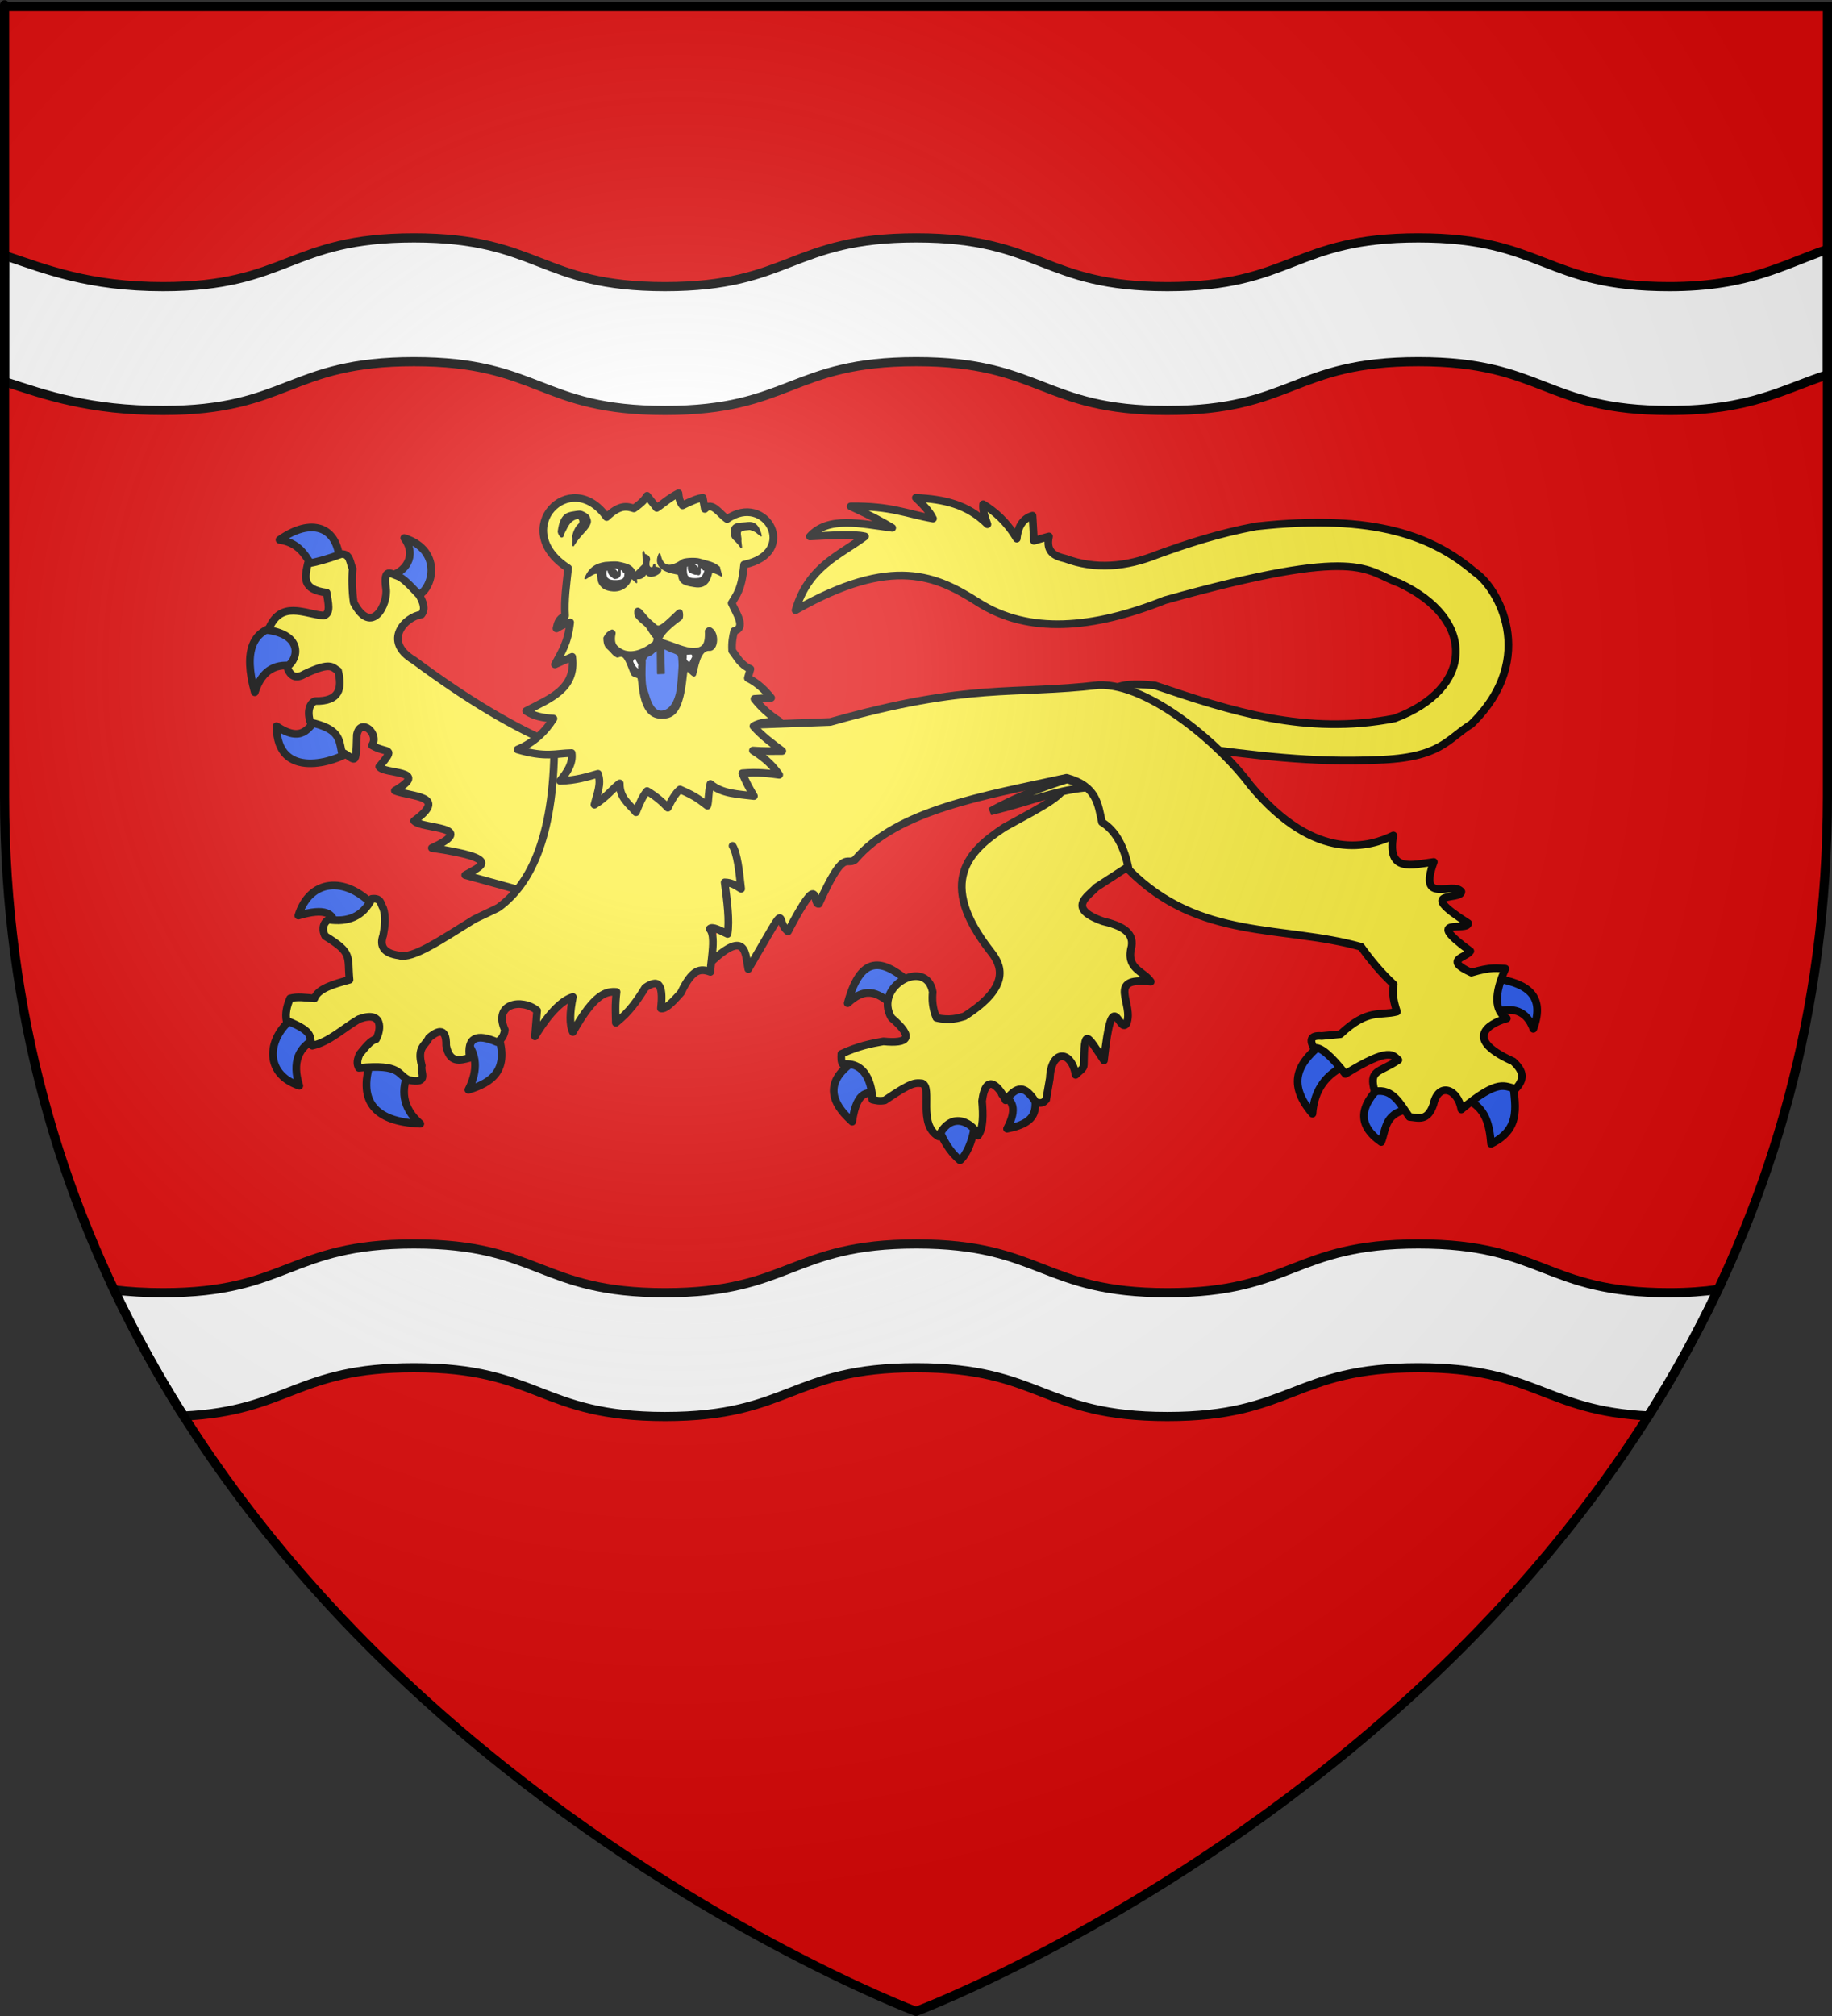<?xml version="1.0" encoding="UTF-8" standalone="no"?>
<svg
   xmlns:dc="http://purl.org/dc/elements/1.1/"
   xmlns:cc="http://web.resource.org/cc/"
   xmlns:rdf="http://www.w3.org/1999/02/22-rdf-syntax-ns#"
   xmlns:svg="http://www.w3.org/2000/svg"
   xmlns="http://www.w3.org/2000/svg"
   xmlns:xlink="http://www.w3.org/1999/xlink"
   xmlns:sodipodi="http://sodipodi.sourceforge.net/DTD/sodipodi-0.dtd"
   xmlns:inkscape="http://www.inkscape.org/namespaces/inkscape"
   height="660"
   width="600"
   version="1.0"
   id="svg2"
   sodipodi:version="0.32"
   inkscape:version="0.44.1"
   sodipodi:docname="Blason département fr Lot-et-Garonne.svg"
   sodipodi:docbase="C:\Documents and Settings\Standard\Mes documents\aaaOuiqui\Blasons\Blasons Yvelines svg"
   inkscape:export-filename="/Users/olivier/Desktop/Blason Rouge/Blason_Vide_3D.png"
   inkscape:export-xdpi="144"
   inkscape:export-ydpi="144">
  <rect width="100%" height="100%" fill="#333333" stroke="none"/>
  <sodipodi:namedview
     inkscape:window-height="723"
     inkscape:window-width="1024"
     inkscape:pageshadow="2"
     inkscape:pageopacity="0.0"
     guidetolerance="10.0"
     gridtolerance="10.0"
     objecttolerance="10.0"
     borderopacity="1.0"
     bordercolor="#666666"
     pagecolor="#ffffff"
     id="base"
     showgrid="false"
     height="660px"
     inkscape:zoom="0.5667568"
     inkscape:cx="279.81696"
     inkscape:cy="202.22207"
     inkscape:window-x="-4"
     inkscape:window-y="-4"
     inkscape:current-layer="layer4"
     showguides="true"
     inkscape:guide-bbox="true" />
  <desc
     id="desc4">Flag of Canton of Valais (Wallis)</desc>
  <defs
     id="defs6">
    <linearGradient
       id="linearGradient2893">
      <stop
         style="stop-color:white;stop-opacity:0.314;"
         offset="0"
         id="stop2895" />
      <stop
         id="stop2897"
         offset="0.19"
         style="stop-color:white;stop-opacity:0.251;" />
      <stop
         style="stop-color:#6b6b6b;stop-opacity:0.125;"
         offset="0.6"
         id="stop2901" />
      <stop
         style="stop-color:black;stop-opacity:0.125;"
         offset="1"
         id="stop2899" />
    </linearGradient>
    <radialGradient
       inkscape:collect="always"
       xlink:href="#linearGradient2893"
       id="radialGradient3163"
       gradientUnits="userSpaceOnUse"
       gradientTransform="matrix(1.353,0,0,1.349,-77.629,-85.747)"
       cx="221.445"
       cy="226.331"
       fx="221.445"
       fy="226.331"
       r="300" />
    <radialGradient
       r="300"
       fy="226.331"
       fx="221.445"
       cy="226.331"
       cx="221.445"
       gradientTransform="matrix(1.353,0,0,1.349,-77.629,-85.747)"
       gradientUnits="userSpaceOnUse"
       id="radialGradient12894"
       xlink:href="#linearGradient2893"
       inkscape:collect="always" />
    <linearGradient
       id="linearGradient12884">
      <stop
         id="stop12886"
         offset="0"
         style="stop-color:white;stop-opacity:0.314;" />
      <stop
         style="stop-color:white;stop-opacity:0.251;"
         offset="0.19"
         id="stop12888" />
      <stop
         id="stop12890"
         offset="0.6"
         style="stop-color:#6b6b6b;stop-opacity:0.125;" />
      <stop
         id="stop12892"
         offset="1"
         style="stop-color:black;stop-opacity:0.125;" />
    </linearGradient>
    <radialGradient
       inkscape:collect="always"
       xlink:href="#linearGradient2893"
       id="radialGradient13407"
       gradientUnits="userSpaceOnUse"
       gradientTransform="matrix(1.353,0,0,1.349,-80.692,731.221)"
       cx="221.445"
       cy="226.331"
       fx="221.445"
       fy="226.331"
       r="300" />
  </defs>
  <g
     inkscape:groupmode="layer"
     id="layer3"
     inkscape:label="Fond écu"
     style="display:inline">
    <path
       id="path2855"
       style="fill:#e20909;fill-opacity:1;fill-rule:evenodd;stroke:none;stroke-width:1px;stroke-linecap:butt;stroke-linejoin:miter;stroke-opacity:1"
       d="M 300,658.5 C 300,658.5 598.5,546.18 598.5,260.728 C 598.5,-24.723 598.5,2.176 598.5,2.176 L 1.5,2.176 L 1.5,260.728 C 1.5,546.18 300,658.5 300,658.5 z "
       sodipodi:nodetypes="cccccc" />
    <path
       style="fill:white;fill-opacity:1;fill-rule:evenodd;stroke:black;stroke-width:3;stroke-linecap:butt;stroke-linejoin:miter;stroke-opacity:1;display:inline;stroke-miterlimit:4;stroke-dasharray:none"
       d="M 135.594 77.875 C 94.477 77.875 94.492 93.844 53.375 93.844 C 29.303 93.844 14.958 88.201 1.5 83.625 L 1.5 124.938 C 14.953 129.364 29.318 134.375 53.375 134.375 C 94.492 134.375 94.477 118.406 135.594 118.406 C 176.71 118.406 176.696 134.375 217.812 134.375 C 258.929 134.375 258.977 118.406 300.094 118.406 C 341.21 118.406 341.196 134.375 382.312 134.375 C 423.429 134.375 423.415 118.406 464.531 118.406 C 505.648 118.406 505.633 134.375 546.75 134.375 C 573.46 134.375 583.887 127.416 598.5 122.688 C 598.5 114.97 598.5 84.119 598.5 81.656 C 584.277 86.447 572.92 93.844 546.75 93.844 C 505.633 93.844 505.648 77.875 464.531 77.875 C 423.415 77.875 423.429 93.844 382.312 93.844 C 341.196 93.844 341.21 77.875 300.094 77.875 C 258.977 77.875 258.929 93.844 217.812 93.844 C 176.696 93.844 176.71 77.875 135.594 77.875 z M 135.594 407.25 C 94.477 407.25 94.492 423.219 53.375 423.219 C 47.508 423.219 42.216 422.886 37.375 422.312 C 44.249 436.803 51.907 450.56 60.156 463.594 C 94.619 461.942 96.876 447.781 135.594 447.781 C 176.71 447.781 176.696 463.75 217.812 463.75 C 258.929 463.75 258.977 447.781 300.094 447.781 C 341.21 447.781 341.196 463.75 382.312 463.75 C 423.429 463.75 423.415 447.781 464.531 447.781 C 503.193 447.781 505.524 461.877 539.844 463.562 C 548.116 450.49 555.799 436.694 562.688 422.156 C 558.021 422.819 552.773 423.219 546.75 423.219 C 505.633 423.219 505.648 407.25 464.531 407.25 C 423.415 407.25 423.429 423.219 382.312 423.219 C 341.196 423.219 341.21 407.25 300.094 407.25 C 258.977 407.25 258.929 423.219 217.812 423.219 C 176.696 423.219 176.71 407.25 135.594 407.25 z "
       id="path13897" />
  </g>
  <g
     inkscape:groupmode="layer"
     id="layer4"
     inkscape:label="Meubles"
     style="display:inline">
    <g
       id="g11651"
       transform="matrix(0.899,0,0,0.899,26.427,135.847)">
      <g
         transform="matrix(0.751,0,0,0.751,17.863,-99.465)"
         style="fill:#2b5df2;fill-opacity:0.991;stroke:black;stroke-width:3.726;stroke-linecap:round;stroke-linejoin:round;stroke-miterlimit:4;stroke-dasharray:none;stroke-opacity:1"
         id="g7203">
        <path
           d="M 370.348,418.672 C 369.591,418.263 381.143,411.228 378.938,408.118 C 366.772,397.728 355.26,391.918 348.26,417.69 C 358.246,408.397 364.168,414.01 370.348,418.672 z "
           style="opacity:1;color:black;fill:#2b5df2;fill-opacity:0.991;fill-rule:nonzero;stroke:black;stroke-width:3.726;stroke-linecap:round;stroke-linejoin:round;marker:none;marker-start:none;marker-mid:none;marker-end:none;stroke-miterlimit:4;stroke-dasharray:none;stroke-dashoffset:0;stroke-opacity:1;visibility:visible;display:inline;overflow:visible"
           id="path7195" />
        <path
           d="M 363.967,461.867 C 365.595,463.772 361.501,436.469 353.168,444.687 C 337.818,454.143 338.347,464.355 350.469,475.12 C 352.823,459.118 358.425,460.652 363.967,461.867 z "
           style="opacity:1;color:black;fill:#2b5df2;fill-opacity:0.991;fill-rule:nonzero;stroke:black;stroke-width:3.726;stroke-linecap:round;stroke-linejoin:round;marker:none;marker-start:none;marker-mid:none;marker-end:none;stroke-miterlimit:4;stroke-dasharray:none;stroke-dashoffset:0;stroke-opacity:1;visibility:visible;display:inline;overflow:visible"
           id="path7197" />
        <path
           d="M 410.107,474.874 C 411.322,472.072 405.755,469.789 400.337,469.501 C 394.918,469.213 389.648,470.921 391.455,476.101 C 395.331,486.876 399.876,491.412 402.744,493.863 C 404.942,492.269 409.177,485.491 410.107,474.874 z "
           style="opacity:1;color:black;fill:#2b5df2;fill-opacity:0.991;fill-rule:nonzero;stroke:black;stroke-width:3.726;stroke-linecap:round;stroke-linejoin:round;marker:none;marker-start:none;marker-mid:none;marker-end:none;stroke-miterlimit:4;stroke-dasharray:none;stroke-dashoffset:0;stroke-opacity:1;visibility:visible;display:inline;overflow:visible"
           id="path7199" />
        <path
           d="M 439.313,460.149 C 439.963,453.139 419.274,459.9 423.606,462.357 C 427.937,464.815 430.931,468.343 425.569,478.556 C 442.868,475.246 438.663,467.158 439.313,460.149 z "
           style="opacity:1;color:black;fill:#2b5df2;fill-opacity:0.991;fill-rule:nonzero;stroke:black;stroke-width:3.726;stroke-linecap:round;stroke-linejoin:round;marker:none;marker-start:none;marker-mid:none;marker-end:none;stroke-miterlimit:4;stroke-dasharray:none;stroke-dashoffset:0;stroke-opacity:1;visibility:visible;display:inline;overflow:visible"
           id="path7201" />
      </g>
      <path
         d="M 388.226,157.27 L 364.072,125.065 L 359.241,132.848 C 359.404,138.354 350.993,142.167 336.563,150.158 C 323.881,158.533 311.438,169.86 331.598,195.514 C 335.176,200.06 339.447,207.844 321.937,218.997 C 319.979,219.587 316.558,220.693 311.738,219.534 C 310.235,215.769 310.124,212.84 310.396,210.141 C 308.102,197.416 288.603,208.137 295.367,219.534 C 303.947,226.886 301.337,228.985 292.415,228.122 C 287.905,228.935 283.375,229.773 277.117,232.685 C 277.04,234.194 277.027,235.637 277.654,236.442 C 287.404,235.297 288.46,246.775 288.389,249.324 C 289.699,249.625 290.95,249.984 292.952,249.592 C 302.895,242.837 303.903,243.198 306.527,243.412 C 310.462,244.841 304.777,258.429 312.543,262.743 C 317.442,252.556 325.727,258.502 326.913,262.437 C 328.905,259.534 328.787,254.822 328.378,249.861 C 329.815,238.846 334.824,244.95 336.966,249.592 C 342.008,242.978 344.695,245.393 348.062,250.398 C 350.462,250.74 350.718,250.373 351.727,249.324 L 353.069,241.541 C 353.501,231.097 360.873,231.083 362.477,240.322 C 363.76,238.935 365.429,238.147 365.449,236.71 C 365.643,222.619 366.497,225.917 372.791,235.07 C 375.832,206.283 378.255,225.73 380.98,221.681 C 383.968,214.492 373.282,204.536 389.836,206.383 C 387.178,202.381 380.585,201.819 382.859,193.501 C 383.711,188.185 378.78,185.899 372.392,184.376 C 359.085,179.638 366.881,175.386 369.976,172.031 L 381.524,164.531 L 388.226,157.27 z "
         style="color:black;fill:#fcef3c;fill-opacity:1;fill-rule:nonzero;stroke:black;stroke-width:2.8;stroke-linecap:round;stroke-linejoin:round;marker:none;marker-start:none;marker-mid:none;marker-end:none;stroke-miterlimit:4;stroke-dasharray:none;stroke-dashoffset:0;stroke-opacity:1;visibility:visible;display:inline;overflow:visible"
         id="path2770" />
      <path
         d="M 405.182,120.929 C 383.352,117.923 367.885,105.019 367.885,105.019 L 378.057,99.02 C 381.42,97.775 386.28,98.027 391.359,98.498 C 418.867,107.811 446.465,116.826 478.734,110.496 C 507.556,99.69 508.679,74.483 480.299,61.201 C 467.637,56.769 467.029,47.354 395.01,67.46 C 368.63,77.985 345.327,79.947 326.936,68.243 C 311.999,58.711 295.841,50.95 260.427,71.112 C 265.058,55.313 276.211,51.255 285.726,44.247 C 281.736,43.264 273.268,43.909 265.643,44.247 C 272.348,36.742 284.241,39.623 295.638,41.117 C 292.445,39.17 288.515,36.959 280.51,33.293 C 295.277,33.088 300.999,36.075 310.504,37.727 C 309.656,36.072 308.513,34.212 304.245,30.163 C 314.438,30.705 322.989,32.493 330.327,39.813 C 329.189,36.763 328.512,34.173 328.762,32.51 C 332.987,35.158 337.14,38.588 341.02,45.03 C 341.486,40.258 343.512,37.632 346.758,36.684 C 346.932,39.319 347.106,42.486 347.28,45.812 C 349.784,45.065 351.273,44.655 352.757,44.247 C 351.537,49.948 354.831,51.435 358.756,52.333 C 369.607,56.374 380.857,55.416 392.402,50.768 C 403.249,46.845 414.537,43.143 428.135,40.596 C 472.005,35.677 493.058,44.611 507.946,57.288 C 515.87,62.488 531.516,88.235 506.642,112.582 C 497.721,118.153 495.495,124.877 472.474,125.623 C 448.938,126.712 427.012,123.935 405.182,120.929 z "
         style="color:black;fill:#fcef3c;fill-opacity:1;fill-rule:nonzero;stroke:black;stroke-width:2.8;stroke-linecap:round;stroke-linejoin:round;marker:none;marker-start:none;marker-mid:none;marker-end:none;stroke-miterlimit:4;stroke-dasharray:none;stroke-dashoffset:0;stroke-opacity:1;visibility:visible;display:inline;overflow:visible"
         id="path4530" />
      <path
         d="M 94.347,53.34 C 95.119,55.459 92.99,55.844 85.917,57.28 C 82.384,52.816 80.913,46.791 72.432,45.476 C 83.875,37.35 93.657,40.361 94.347,53.34 z "
         style="color:black;fill:#2b5df2;fill-opacity:0.991;fill-rule:nonzero;stroke:black;stroke-width:2.8;stroke-linecap:round;stroke-linejoin:round;marker:none;marker-start:none;marker-mid:none;marker-end:none;stroke-miterlimit:4;stroke-dasharray:none;stroke-dashoffset:0;stroke-opacity:1;visibility:visible;display:inline;overflow:visible"
         id="path6302" />
      <path
         d="M 121.512,66.317 C 121.538,70.965 112.784,61.045 112.385,58.589 C 118.125,57.535 122.757,51.327 117.874,44.82 C 132.472,49.393 128.331,64.794 121.512,66.317 z "
         style="color:black;fill:#2b5df2;fill-opacity:0.991;fill-rule:nonzero;stroke:black;stroke-width:2.8;stroke-linecap:round;stroke-linejoin:round;marker:none;marker-start:none;marker-mid:none;marker-end:none;stroke-miterlimit:4;stroke-dasharray:none;stroke-dashoffset:0;stroke-opacity:1;visibility:visible;display:inline;overflow:visible"
         id="path7189" />
      <path
         d="M 78.171,91.583 C 84.868,92.895 81.776,75.331 72.27,76.829 C 62.763,78.327 59.159,85.727 63.417,100.989 C 66.187,92.483 71.474,90.272 78.171,91.583 z "
         style="color:black;fill:#2b5df2;fill-opacity:0.991;fill-rule:nonzero;stroke:black;stroke-width:2.8;stroke-linecap:round;stroke-linejoin:round;marker:none;marker-start:none;marker-mid:none;marker-end:none;stroke-miterlimit:4;stroke-dasharray:none;stroke-dashoffset:0;stroke-opacity:1;visibility:visible;display:inline;overflow:visible"
         id="path7191" />
      <path
         d="M 98.09,122.567 C 97.746,113.184 86.755,103.991 86.102,110.395 C 83.013,114.059 80.536,119.479 71.347,113.346 C 71.5,133.561 93.223,126.089 98.09,122.567 z "
         style="color:black;fill:#2b5df2;fill-opacity:0.991;fill-rule:nonzero;stroke:black;stroke-width:2.8;stroke-linecap:round;stroke-linejoin:round;marker:none;marker-start:none;marker-mid:none;marker-end:none;stroke-miterlimit:4;stroke-dasharray:none;stroke-dashoffset:0;stroke-opacity:1;visibility:visible;display:inline;overflow:visible"
         id="path7193" />
      <path
         id="path1883"
         style="color:black;fill:#fcef3c;fill-opacity:1;fill-rule:nonzero;stroke:black;stroke-width:2.8;stroke-linecap:round;stroke-linejoin:round;marker:none;marker-start:none;marker-mid:none;marker-end:none;stroke-miterlimit:4;stroke-dasharray:none;stroke-dashoffset:0;stroke-opacity:1;visibility:visible;display:inline;overflow:visible"
         d="M 169.112,173.265 L 181.637,129.428 L 173.856,120.508 C 157.976,114.08 140.395,103.402 121.479,89.386 C 109.554,82.287 118.431,73.345 124.136,72.686 C 125.749,70.572 124.786,68.281 123.377,65.664 C 119.507,61.485 117.254,59.283 115.406,58.642 C 113.09,57.904 110.16,55.271 111.231,63.197 C 112.058,68.803 106.052,80.866 99.465,68.321 C 98.835,64.021 98.782,59.351 99.086,55.986 C 97.994,53.914 98.283,50.463 94.911,50.672 C 89.547,52.602 85.6,53.675 82.765,54.088 C 81.658,59.113 80.468,63.575 89.597,64.715 C 90.141,68.29 91.302,72.393 88.459,73.065 C 81.583,72.542 72.707,67.115 68.343,78.379 C 80.696,80.124 79.576,88.68 75.175,91.663 C 76.313,95.332 78.464,96.217 81.627,94.32 C 91.241,89.757 91.642,91.916 93.772,93.181 C 95.343,99.546 94.409,104.359 85.422,104.188 C 83.287,104.974 82.412,108.23 83.714,111.968 C 94.031,114.321 94.136,117.749 95.101,122.786 C 100.059,125.026 100.31,129.09 100.604,116.523 C 101.888,109.884 109.039,116.167 106.108,120.318 C 111.705,123.588 115.08,120.538 108.764,128.099 C 110.585,130.987 127.661,129.115 114.457,136.829 C 120.337,139.17 134.289,138.485 121.479,147.835 C 124.388,150.94 145.329,149.636 127.931,157.704 C 155.013,161.691 145.031,164.555 140.077,167.572 L 157.915,172.506 L 169.112,173.265 z " />
      <path
         d="M 78.356,218.839 C 67.784,226.2 66.341,239.822 79.647,244.29 C 76.899,235.71 79.323,230.125 85.917,226.954"
         style="color:black;fill:#2b5df2;fill-opacity:0.991;fill-rule:nonzero;stroke:black;stroke-width:2.8;stroke-linecap:round;stroke-linejoin:round;marker:none;marker-start:none;marker-mid:none;marker-end:none;stroke-miterlimit:4;stroke-dasharray:none;stroke-dashoffset:0;stroke-opacity:1;visibility:visible;display:inline;overflow:visible"
         id="path1888" />
      <path
         d="M 106.02,234.331 C 100.706,249.332 106.416,257.383 123.725,258.122 C 117.003,252.204 116.572,245.657 119.668,238.757"
         style="color:black;fill:#2b5df2;fill-opacity:0.991;fill-rule:nonzero;stroke:black;stroke-width:2.8;stroke-linecap:round;stroke-linejoin:round;marker:none;marker-start:none;marker-mid:none;marker-end:none;stroke-miterlimit:4;stroke-dasharray:none;stroke-dashoffset:0;stroke-opacity:1;visibility:visible;display:inline;overflow:visible"
         id="path1890" />
      <path
         d="M 151.943,225.478 C 156.286,238.392 150.065,243.089 141.246,245.765 C 145.024,238.315 144.093,232.749 140.508,228.245"
         style="color:black;fill:#2b5df2;fill-opacity:0.991;fill-rule:nonzero;stroke:black;stroke-width:2.8;stroke-linecap:round;stroke-linejoin:round;marker:none;marker-start:none;marker-mid:none;marker-end:none;stroke-miterlimit:4;stroke-dasharray:none;stroke-dashoffset:0;stroke-opacity:1;visibility:visible;display:inline;overflow:visible"
         id="path1892" />
      <path
         d="M 106.942,179.002 C 96.211,167.525 83.37,169.212 79.278,182.322 C 89.166,179.342 91.95,181.598 92.557,185.457"
         style="color:black;fill:#2b5df2;fill-opacity:0.991;fill-rule:nonzero;stroke:black;stroke-width:2.8;stroke-linecap:round;stroke-linejoin:round;marker:none;marker-start:none;marker-mid:none;marker-end:none;stroke-miterlimit:4;stroke-dasharray:none;stroke-dashoffset:0;stroke-opacity:1;visibility:visible;display:inline;overflow:visible"
         id="path1894" />
      <path
         d="M 452.782,228.517 C 444.364,235.204 438.606,242.629 448.739,254.469 C 449.399,245.668 453.776,239.841 461.389,236.603"
         style="color:black;fill:#2b5df2;fill-opacity:0.991;fill-rule:nonzero;stroke:black;stroke-width:2.8;stroke-linecap:round;stroke-linejoin:round;marker:none;marker-start:none;marker-mid:none;marker-end:none;stroke-miterlimit:4;stroke-dasharray:none;stroke-dashoffset:0;stroke-opacity:1;visibility:visible;display:inline;overflow:visible"
         id="path2791" />
      <path
         d="M 473.778,244.167 C 466.149,251.512 464.74,258.468 473.778,264.771 C 475.722,259.86 474.842,253.646 485.254,252.643"
         style="color:black;fill:#2b5df2;fill-opacity:0.991;fill-rule:nonzero;stroke:black;stroke-width:2.8;stroke-linecap:round;stroke-linejoin:round;marker:none;marker-start:none;marker-mid:none;marker-end:none;stroke-miterlimit:4;stroke-dasharray:none;stroke-dashoffset:0;stroke-opacity:1;visibility:visible;display:inline;overflow:visible"
         id="path2793" />
      <path
         d="M 504.555,249.122 C 511.97,252.175 513.251,258.602 513.814,265.423 C 525.579,259.613 522.216,250.531 521.769,242.08"
         style="color:black;fill:#2b5df2;fill-opacity:0.991;fill-rule:nonzero;stroke:black;stroke-width:2.8;stroke-linecap:round;stroke-linejoin:round;marker:none;marker-start:none;marker-mid:none;marker-end:none;stroke-miterlimit:4;stroke-dasharray:none;stroke-dashoffset:0;stroke-opacity:1;visibility:visible;display:inline;overflow:visible"
         id="path2795" />
      <path
         d="M 515.249,217.432 C 521.595,215.623 526.672,216.7 529.203,223.562 C 533.843,211.171 526.508,206.85 515.249,205.174"
         style="color:black;fill:#2b5df2;fill-opacity:0.991;fill-rule:nonzero;stroke:black;stroke-width:2.8;stroke-linecap:round;stroke-linejoin:round;marker:none;marker-start:none;marker-mid:none;marker-end:none;stroke-miterlimit:4;stroke-dasharray:none;stroke-dashoffset:0;stroke-opacity:1;visibility:visible;display:inline;overflow:visible"
         id="path2797" />
      <path
         id="path13442"
         style="color:black;fill:#fcef3c;fill-opacity:1;fill-rule:nonzero;stroke:black;stroke-width:2.8;stroke-linecap:round;stroke-linejoin:round;marker:none;marker-start:none;marker-mid:none;marker-end:none;stroke-miterlimit:4;stroke-dasharray:none;stroke-dashoffset:0;stroke-opacity:1;visibility:visible;display:inline;overflow:visible"
         d="M 229.784,199.085 C 242.714,187.008 242.116,196.649 243.213,201.783 C 259.172,174.626 252.474,184.124 257.688,188.09 C 269.905,164.776 266.376,178.544 268.903,178.048 C 278.347,157.278 278.659,164.378 282.075,162.008 C 297.565,143.75 329.26,138.683 359.147,132.144 C 370.298,135.173 370.633,141.932 372.058,148.315 C 377.11,151.409 380.264,157.35 381.839,165.659 C 407.478,191.586 438.061,185.657 466.475,193.698 C 469.966,198.572 473.812,203.21 478.343,207.391 C 477.661,210.909 478.483,214.127 479.516,217.302 C 473.167,218.959 469.03,216.008 458.911,225.518 L 452.13,226.17 C 447.715,225.817 447.804,227.848 449.261,230.604 C 451.582,229.786 455.638,233.519 460.737,239.993 C 477.189,229.84 478.003,233.263 480.038,234.907 C 472.854,239.742 469.184,238.251 471.431,246.384 C 478.096,245.063 480.724,251.008 484.081,255.643 C 487.259,255.89 490.636,257.465 492.818,251.078 C 494.601,242.753 501.778,245.391 502.99,252.904 C 516.99,241.265 518.712,244.77 522.813,245.34 C 526.777,241.183 524.802,238.213 521.9,235.429 C 501.405,226.254 515.829,220.69 519.552,219.78 C 514.924,216.945 514.966,210.747 519.031,201.653 C 516.033,201.521 513.946,200.9 506.642,203.087 C 496.058,198.278 504.987,197.577 506.25,195.263 C 488.53,182.349 505.524,188.37 505.468,185.091 C 485.707,172.54 502.877,177.054 502.99,173.615 C 499.919,169.513 487.04,178.772 492.949,162.79 C 485.068,163.787 475.732,166.85 478.212,153.14 C 470.329,156.939 450.269,163.956 426.048,134.752 C 416.006,121.059 389.648,97.712 370.884,98.368 C 339.709,102.077 324.293,97.3 273.077,111.8 L 191.961,114.799 L 172.53,116.495 C 172.951,152.556 164.228,170.617 152.275,179.343 C 151.685,179.774 143.921,183.322 143.31,183.698 C 131.397,191.037 120.851,198.345 115.932,196.828 C 110.34,196.049 108.836,193.431 110.194,189.525 C 110.845,186.091 111.26,182.704 110.194,179.613 C 109.269,178.133 109.506,175.782 106.021,176.223 C 102.689,182.891 97.175,184.757 90.371,183.787 C 88.676,184.531 87.604,186.998 89.067,189.785 C 99.211,195.991 97.11,197.063 97.935,205.695 C 92.199,207.275 86.477,208.86 85.155,212.477 C 82.002,212.181 78.77,211.767 76.287,212.477 C 75.046,215.333 74.487,218.053 74.983,220.562 C 86.101,224.936 82.766,226.902 84.373,229.691 C 90.633,228.301 95.691,223.307 101.326,220.041 C 110.147,216.738 109.581,223.75 107.586,227.344 C 105.586,227.701 103.586,230.477 101.587,232.821 C 100.38,235.593 100.832,236.706 101.326,237.776 C 117.132,236.284 115.103,240.242 119.583,242.21 C 127.194,243.769 123.53,239.178 124.278,236.994 C 122.419,230.056 125.617,229.693 126.886,226.822 C 129.257,224.841 133.342,222.103 133.146,229.691 C 134.417,236.192 138.112,235.074 141.753,234.125 C 140.61,226.469 144.469,225.272 151.664,228.387 C 153.07,227.658 154.167,226.414 154.533,223.953 C 150.194,214.347 160.631,212.285 166.27,216.911 L 165.488,226.3 C 171.04,217.076 175.842,212.96 179.311,211.955 C 178.179,217.509 178.012,221.961 179.311,224.735 C 187.241,210.674 191.394,209.833 195.222,210.129 C 194.621,215.152 194.915,217.939 194.961,221.345 C 200.059,217.304 202.949,212.947 205.654,208.565 C 211.469,204.514 212.134,209.137 211.392,216.128 C 212.958,216.443 215.11,214.454 218.695,210.39 C 222.806,201.695 225.71,201.465 229.389,202.826 C 229.761,197.493 231.438,189.552 229.128,187.177 C 230.044,186.025 233.098,187.867 235.649,189.003 C 236.429,184.097 235.524,177.168 234.605,170.224 C 237.352,170.259 238.843,171.55 240.604,172.571 C 239.917,166.05 239.184,159.694 237.475,156.922" />
      <path
         d="M 172.23,110.579 C 169.172,115.473 164.973,119.369 159.135,121.83 C 169.431,124.916 173.018,123.21 178.869,123.121 C 179.403,126.935 177.177,130.135 174.627,133.264 C 180.418,133.112 184.345,131.841 188.459,130.682 C 189.834,134.432 188.053,138.182 187.168,141.932 C 191.497,139.34 194.082,135.783 196.39,134.186 C 196.29,139.499 199.812,141.643 202.292,144.699 C 203.517,141.608 204.781,138.672 206.349,136.953 C 209.436,138.793 211.865,140.852 213.911,143.039 C 215.246,140.268 216.656,137.79 218.337,136.399 C 224.83,139.202 225.72,140.485 228.296,142.301 C 228.852,140.527 228.547,137.867 229.402,134.371 C 233.702,138.068 239.645,138.067 245.263,138.797 C 243.696,136.184 242.242,133.458 241.021,130.498 C 246.634,130.007 250.571,130.522 254.485,131.051 C 252.46,128.23 250.01,125.363 244.894,122.198 C 248.931,122.495 252.226,122.422 255.591,122.383 C 251.987,119.671 248.348,117.065 245.079,113.346 C 247.512,111.795 251.043,111.708 254.485,111.502 C 250.503,108.991 247.696,106.245 245.448,103.387 L 251.534,103.018 C 249.366,100.356 246.936,97.799 243.05,95.825 L 243.972,92.506 C 240.189,90.816 239.195,88.196 237.333,85.866 C 237.141,82.811 237.579,80.703 238.071,78.673 C 242.439,77.507 239.053,72.668 237.148,68.53 C 238.97,65.35 240.77,63.746 241.674,54.5 C 261.929,50.289 249.635,28.02 235.489,37.915 C 232.784,36.09 230.079,31.359 227.374,34.226 L 226.636,30.169 C 224.951,30.317 222.331,31.4 219.259,32.935 C 218.107,31.46 217.911,29.984 217.784,28.509 C 214.056,30.447 212.281,32.259 209.853,33.857 L 206.349,29.431 C 205.561,30.621 204.722,31.832 201.554,34.042 C 199.029,33.27 196.496,32.516 191.595,37.177 C 178.344,18.578 155.847,41.733 177.578,55.804 C 176.972,61.583 176.093,67.362 176.472,73.141 C 174.055,74.22 173.722,75.994 173.336,77.751 C 174.996,76.758 176.656,75.846 178.316,75.538 C 177.457,83.349 174.963,86.665 172.783,90.846 L 179.054,88.079 C 180.634,99.919 170.707,103.319 162.271,107.813 C 165.179,109.764 168.632,110.353 172.23,110.579 z "
         style="color:black;fill:#fcef3c;fill-opacity:1;fill-rule:nonzero;stroke:black;stroke-width:2.8;stroke-linecap:round;stroke-linejoin:round;marker:none;marker-start:none;marker-mid:none;marker-end:none;stroke-miterlimit:4;stroke-dasharray:none;stroke-dashoffset:0;stroke-opacity:1;visibility:visible;display:inline;overflow:visible"
         id="path12555" />
      <path
         d="M 191.017,53.776 C 187.751,54.353 185.488,55.522 183.793,59.398 C 183.286,60.559 187.814,56.326 188.338,58.011 C 188.549,58.688 188.333,60.516 189.211,61.707 C 190.204,63.055 191.143,63.625 193.167,63.94 C 197.55,64.62 199.998,61.622 200.599,59.471 C 201.346,59.756 202.169,60.889 202.487,61.037 C 202.638,61.107 202.035,59.415 202.935,59.541 C 205.201,59.857 205.928,57.315 206.213,57.938 C 206.948,59.545 210.629,58.405 211.274,56.725 C 211.506,56.123 210.559,55.616 209.519,55.491 C 208.965,55.424 209.307,54.398 209.079,54.386 C 208.472,54.356 208.994,56.274 207.462,55.55 C 206.638,55.161 207.047,53.308 207.05,53.202 C 207.411,52.681 207.209,51.289 205.834,50.986 C 204.88,50.775 205.379,49.407 204.926,49.794 C 204.714,49.976 205.214,54.325 204.969,54.555 C 203.673,55.769 202.103,57.557 202.016,57.343 C 201.001,54.854 199.27,54.381 195.918,53.686 C 194.891,53.473 192.138,53.676 191.017,53.776 z "
         style="color:black;fill:black;fill-opacity:1;fill-rule:nonzero;stroke:black;stroke-width:0.5;stroke-linecap:round;stroke-linejoin:round;marker:none;stroke-miterlimit:4;stroke-dasharray:none;stroke-dashoffset:0;stroke-opacity:1;visibility:visible;display:inline;overflow:visible"
         id="path9033" />
      <path
         d="M 219.235,52.761 C 210.759,58.773 211.343,49.451 210.766,50.684 C 207.944,56.714 216.249,57.612 217.478,57.919 C 218.166,58.091 217.703,59.317 218.581,60.508 C 219.574,61.856 221.578,62.119 223.598,62.464 C 228.387,63.284 229.432,59.437 229.877,57.166 C 230.694,57.208 233.069,58.329 233.333,58.593 C 233.772,59.034 232.672,56.083 232.685,55.461 C 230.394,53.607 228.95,53.573 225.288,52.487 C 224.283,52.189 220.771,52.154 219.235,52.761 z "
         style="color:black;fill:black;fill-opacity:1;fill-rule:nonzero;stroke:black;stroke-width:0.5;stroke-linecap:round;stroke-linejoin:round;marker:none;stroke-miterlimit:4;stroke-dasharray:none;stroke-dashoffset:0;stroke-opacity:1;visibility:visible;display:inline;overflow:visible"
         id="path10809" />
      <path
         d="M 191.54,56.539 C 191.221,56.698 191.202,58.038 191.321,58.374 C 191.775,59.722 191.479,59.198 192.278,59.858 C 193.077,60.519 195.225,60.447 196.131,60.312 C 197.943,60.04 198.343,59.394 198.355,57.332 C 198.363,56.927 197.691,57.385 197.62,56.986 C 197.57,56.705 197.212,56.082 196.671,56.329 C 196.302,56.498 196.654,57.871 196.423,58.415 C 195.966,59.491 195.102,59.432 194.58,59.51 C 194.319,59.549 193.305,58.664 192.926,58.351 C 191.799,57.041 192.59,56.017 191.54,56.539 z "
         style="color:black;fill:white;fill-opacity:1;fill-rule:nonzero;stroke:black;stroke-width:0.5;stroke-linecap:round;stroke-linejoin:round;marker:none;stroke-miterlimit:4;stroke-dasharray:none;stroke-dashoffset:0;stroke-opacity:1;visibility:visible;display:inline;overflow:visible"
         id="path10811" />
      <path
         d="M 220.772,55.063 C 220.48,55.268 220.572,57.531 220.691,57.867 C 221.145,59.215 220.764,58.316 221.417,59.121 C 221.857,59.661 223.732,59.809 225.271,59.574 C 226.194,59.433 227.021,58.514 227.494,56.594 C 227.503,56.189 226.831,56.648 226.76,56.249 C 226.709,55.967 226.352,55.344 225.811,55.591 C 225.442,55.76 225.754,57.119 225.563,57.677 C 225.241,58.618 224.72,57.8 224.089,57.988 C 223.836,58.064 223.092,57.655 222.619,57.521 C 220.452,56.906 222.186,54.075 220.772,55.063 z "
         style="color:black;fill:white;fill-opacity:1;fill-rule:nonzero;stroke:black;stroke-width:0.5;stroke-linecap:round;stroke-linejoin:round;marker:none;stroke-miterlimit:4;stroke-dasharray:none;stroke-dashoffset:0;stroke-opacity:1;visibility:visible;display:inline;overflow:visible"
         id="path11709" />
      <path
         d="M 194.212,55.887 C 194.178,56.018 194.208,56.169 194.316,56.252 C 194.931,56.43 195.134,56.786 195.279,57.262 C 195.279,57.262 195.756,57.231 195.756,57.231 C 196.37,55.635 195.203,55.458 194.212,55.887 z "
         style="color:black;fill:white;fill-opacity:1;fill-rule:nonzero;stroke:black;stroke-width:0.5;stroke-linecap:round;stroke-linejoin:round;marker:none;stroke-miterlimit:4;stroke-dasharray:none;stroke-dashoffset:0;stroke-opacity:1;visibility:visible;display:inline;overflow:visible"
         id="path11711" />
      <path
         d="M 223.49,54.354 C 223.456,54.486 223.485,54.637 223.593,54.719 C 224.209,54.898 224.412,55.254 224.556,55.729 C 224.556,55.729 225.033,55.699 225.033,55.699 C 225.647,54.103 224.48,53.925 223.49,54.354 z "
         style="color:black;fill:white;fill-opacity:1;fill-rule:nonzero;stroke:black;stroke-width:0.5;stroke-linecap:round;stroke-linejoin:round;marker:none;stroke-miterlimit:4;stroke-dasharray:none;stroke-dashoffset:0;stroke-opacity:1;visibility:visible;display:inline;overflow:visible"
         id="path12602" />
      <path
         d="M 181.987,35.093 C 181.172,35.061 180.471,35.21 179.523,35.362 C 177.291,35.721 174.913,36.178 174.093,42.052 C 173.756,42.577 174.703,44.542 175.31,44.398 C 175.843,44.271 175.711,43.669 175.982,43.116 C 176.892,41.254 177.463,40.163 178.146,39.336 C 179.01,38.29 180.299,37.713 181.044,37.61 C 181.768,37.509 182.412,39.11 181.454,39.897 C 180.451,40.721 179.595,42.608 179.304,44.238 C 179.581,44.738 179.203,48.018 179.481,47.576 C 182.022,43.531 183.895,42.534 185.136,40.323 C 186.004,38.775 185.596,38.25 185.135,37.006 C 184.871,36.294 182.802,35.126 181.987,35.093 z "
         style="color:black;fill:black;fill-opacity:1;fill-rule:nonzero;stroke:black;stroke-width:0.5;stroke-linecap:round;stroke-linejoin:round;marker:none;stroke-miterlimit:4;stroke-dasharray:none;stroke-dashoffset:0;stroke-opacity:1;visibility:visible;display:inline;overflow:visible"
         id="path8819" />
      <path
         d="M 242.239,39.327 C 244.098,39.103 246.656,38.68 247.899,43.989 C 246.283,42.995 246.434,42.389 243.8,41.641 C 242.324,41.823 240.374,41.718 240.262,42.894 C 240.194,43.613 240.377,43.942 240.522,45.299 C 240.245,45.798 240.92,48.695 240.621,48.267 C 238.132,44.698 237.314,45.587 237.087,43.182 C 236.702,39.096 239.991,39.599 242.239,39.327 z "
         style="color:black;fill:black;fill-opacity:1;fill-rule:nonzero;stroke:black;stroke-width:0.5;stroke-linecap:round;stroke-linejoin:round;marker:none;stroke-miterlimit:4;stroke-dasharray:none;stroke-dashoffset:0;stroke-opacity:1;visibility:visible;display:inline;overflow:visible"
         id="path8821" />
      <path
         id="path17069"
         style="color:black;fill:black;fill-opacity:1;fill-rule:nonzero;stroke:black;stroke-width:0.5;stroke-linecap:round;stroke-linejoin:round;marker:none;stroke-miterlimit:4;stroke-dasharray:none;stroke-dashoffset:0;stroke-opacity:1;visibility:visible;display:inline;overflow:visible"
         d="M 202.864,70.436 C 202.489,70.485 202.164,70.72 201.998,71.06 C 201.833,71.4 201.915,72.974 202.107,73.3 C 203.968,75.721 205.538,76.281 206.41,77.645 C 207.267,78.988 209.09,82.116 210.414,82.137 C 210.66,82.141 211.14,83.714 211.148,83.47 C 211.229,80.789 213.673,78.125 218.871,74.349 C 219.375,73.983 219.314,71.574 218.809,71.211 C 218.303,70.847 217.685,71.038 217.235,71.469 C 214.231,74.347 212.121,76.406 210.824,76.87 C 209.928,77.191 209.427,76.392 208.317,75.469 C 206.784,74.195 206.417,73.679 204.471,71.414 C 204.248,70.996 203.332,70.37 202.864,70.436 L 202.864,70.436 z " />
      <path
         id="path17071"
         style="color:black;fill:black;fill-opacity:1;fill-rule:nonzero;stroke:black;stroke-width:0.5;stroke-linecap:round;stroke-linejoin:round;marker:none;stroke-miterlimit:4;stroke-dasharray:none;stroke-dashoffset:0;stroke-opacity:1;visibility:visible;display:inline;overflow:visible"
         d="M 229.055,77.455 C 228.441,77.505 227.59,78.168 227.631,78.783 C 227.764,81.401 227.446,83.03 226.722,83.868 C 225.998,84.706 224.939,85.092 223.364,85.113 C 220.215,85.154 216.3,83.144 211.795,81.809 C 208.576,80.624 209.098,81.277 208.714,82.662 C 203.363,86.973 199.575,86.589 197.71,85.82 C 196.801,85.445 195.547,84.666 194.957,83.782 C 194.276,82.76 194.255,81.184 194.644,79.453 C 194.731,79.035 193.841,78.22 193.457,78.406 C 191.516,79.343 191.47,79.862 190.653,81.151 C 190.674,84.019 191.526,84.668 192.341,85.37 C 193.455,86.332 193.912,87.415 195.43,88.105 C 195.781,88.265 197.047,87.092 198.117,88.608 C 199.345,90.347 200.03,93.169 200.909,94.719 C 201.071,95.004 202.992,95.582 203.046,95.703 C 203.809,97.429 203.135,110.82 211.993,110.365 C 217.86,110.44 219.617,104.599 220.725,93.712 C 220.909,91.904 223.308,96.491 223.975,94.54 C 224.666,92.516 225.418,85.416 228.958,85.673 C 232.308,85.917 232.63,78.504 229.055,77.455 z " />
      <path
         d="M 215.525,86.338 C 214.703,86.4 212.542,84.547 212.359,85.351 L 212.59,94.058 L 210.211,94.159 L 210.126,86.011 C 209.925,84.993 208.245,87.373 207.227,87.574 C 206.209,87.775 205.408,88.994 205.609,90.012 C 205.5,92.718 205.393,96.506 205.831,99.003 L 206.67,101.543 C 206.989,102.491 208.191,107.853 211.286,107.927 C 213.655,107.983 215.962,106.121 217.085,101.413 C 217.626,99.145 217.886,94.265 218.005,92.444 C 218.15,91.858 218.051,87.917 217.66,87.457 C 217.269,86.996 216.266,86.613 215.525,86.338 z "
         style="color:black;fill:#2b5df2;fill-opacity:0.991;fill-rule:nonzero;stroke:black;stroke-width:0.5;stroke-linecap:round;stroke-linejoin:round;marker:none;stroke-miterlimit:4;stroke-dasharray:none;stroke-dashoffset:0;stroke-opacity:1;visibility:visible;display:inline;overflow:visible"
         id="path17966" />
      <path
         d="M 201.002,89.853 C 201.638,91.262 201.937,91.943 203.183,92.743 C 203.617,92.795 203.119,91.717 203.351,91.347 C 203.583,90.978 202.843,89.862 202.608,89.495 L 202.515,88.89 C 201.587,88.358 201.159,88.862 201.002,89.853 z "
         style="color:black;fill:white;fill-opacity:1;fill-rule:nonzero;stroke:black;stroke-width:0.5;stroke-linecap:round;stroke-linejoin:round;marker:none;stroke-miterlimit:4;stroke-dasharray:none;stroke-dashoffset:0;stroke-opacity:1;visibility:visible;display:inline;overflow:visible"
         id="path18857" />
      <path
         d="M 220.505,87.301 L 220.546,88.377 C 220.39,88.766 220.463,89.21 220.736,89.529 C 221.009,89.848 221.529,90.312 221.938,90.218 L 222.965,88.259 C 223.096,87.895 223.031,87.489 222.793,87.184 C 222.554,86.879 222.084,86.994 221.699,87.033 C 221.122,87.093 220.827,86.981 220.505,87.301 z "
         style="color:black;fill:white;fill-opacity:1;fill-rule:nonzero;stroke:black;stroke-width:0.5;stroke-linecap:round;stroke-linejoin:round;marker:none;stroke-miterlimit:4;stroke-dasharray:none;stroke-dashoffset:0;stroke-opacity:1;visibility:visible;display:inline;overflow:visible"
         id="path18859" />
      <path
         sodipodi:nodetypes="cccc"
         id="path1917"
         d="M 365.737,135.753 C 363.262,133.795 364.569,134.508 359.378,132.73 C 351.005,135.306 340.393,139.233 331.376,144.385 C 347.478,140.404 354.144,137.042 365.737,135.753 z "
         style="fill:#fcef3c;fill-rule:evenodd;stroke:black;stroke-width:2.8;stroke-linecap:butt;stroke-linejoin:miter;stroke-miterlimit:4;stroke-dasharray:none;stroke-opacity:1" />
    </g>
  </g>
  <g
     inkscape:groupmode="layer"
     id="layer2"
     inkscape:label="Reflet final"
     sodipodi:insensitive="true">
    <path
       sodipodi:nodetypes="cccccc"
       d="M 300,658.5 C 300,658.5 598.5,546.18 598.5,260.728 C 598.5,-24.723 598.5,2.176 598.5,2.176 L 1.5,2.176 L 1.5,260.728 C 1.5,546.18 300,658.5 300,658.5 z "
       style="opacity:1;fill:url(#radialGradient3163);fill-opacity:1;fill-rule:evenodd;stroke:none;stroke-width:1px;stroke-linecap:butt;stroke-linejoin:miter;stroke-opacity:1"
       id="path2875"
       inkscape:export-xdpi="144"
       inkscape:export-ydpi="144" />
  </g>
  <g
     inkscape:groupmode="layer"
     id="layer1"
     inkscape:label="Contour final"
     sodipodi:insensitive="true">
    <path
       sodipodi:nodetypes="cccccc"
       d="M 300,658.5 C 300,658.5 1.5,546.18 1.5,260.728 C 1.5,-24.723 1.5,2.176 1.5,2.176 L 598.5,2.176 L 598.5,260.728 C 598.5,546.18 300,658.5 300,658.5 z "
       style="opacity:1;fill:none;fill-opacity:1;fill-rule:evenodd;stroke:#000000;stroke-width:3;stroke-linecap:butt;stroke-linejoin:miter;stroke-miterlimit:4;stroke-dasharray:none;stroke-opacity:1"
       id="path1411"
       inkscape:export-xdpi="144"
       inkscape:export-ydpi="144" />
  </g>
</svg>
